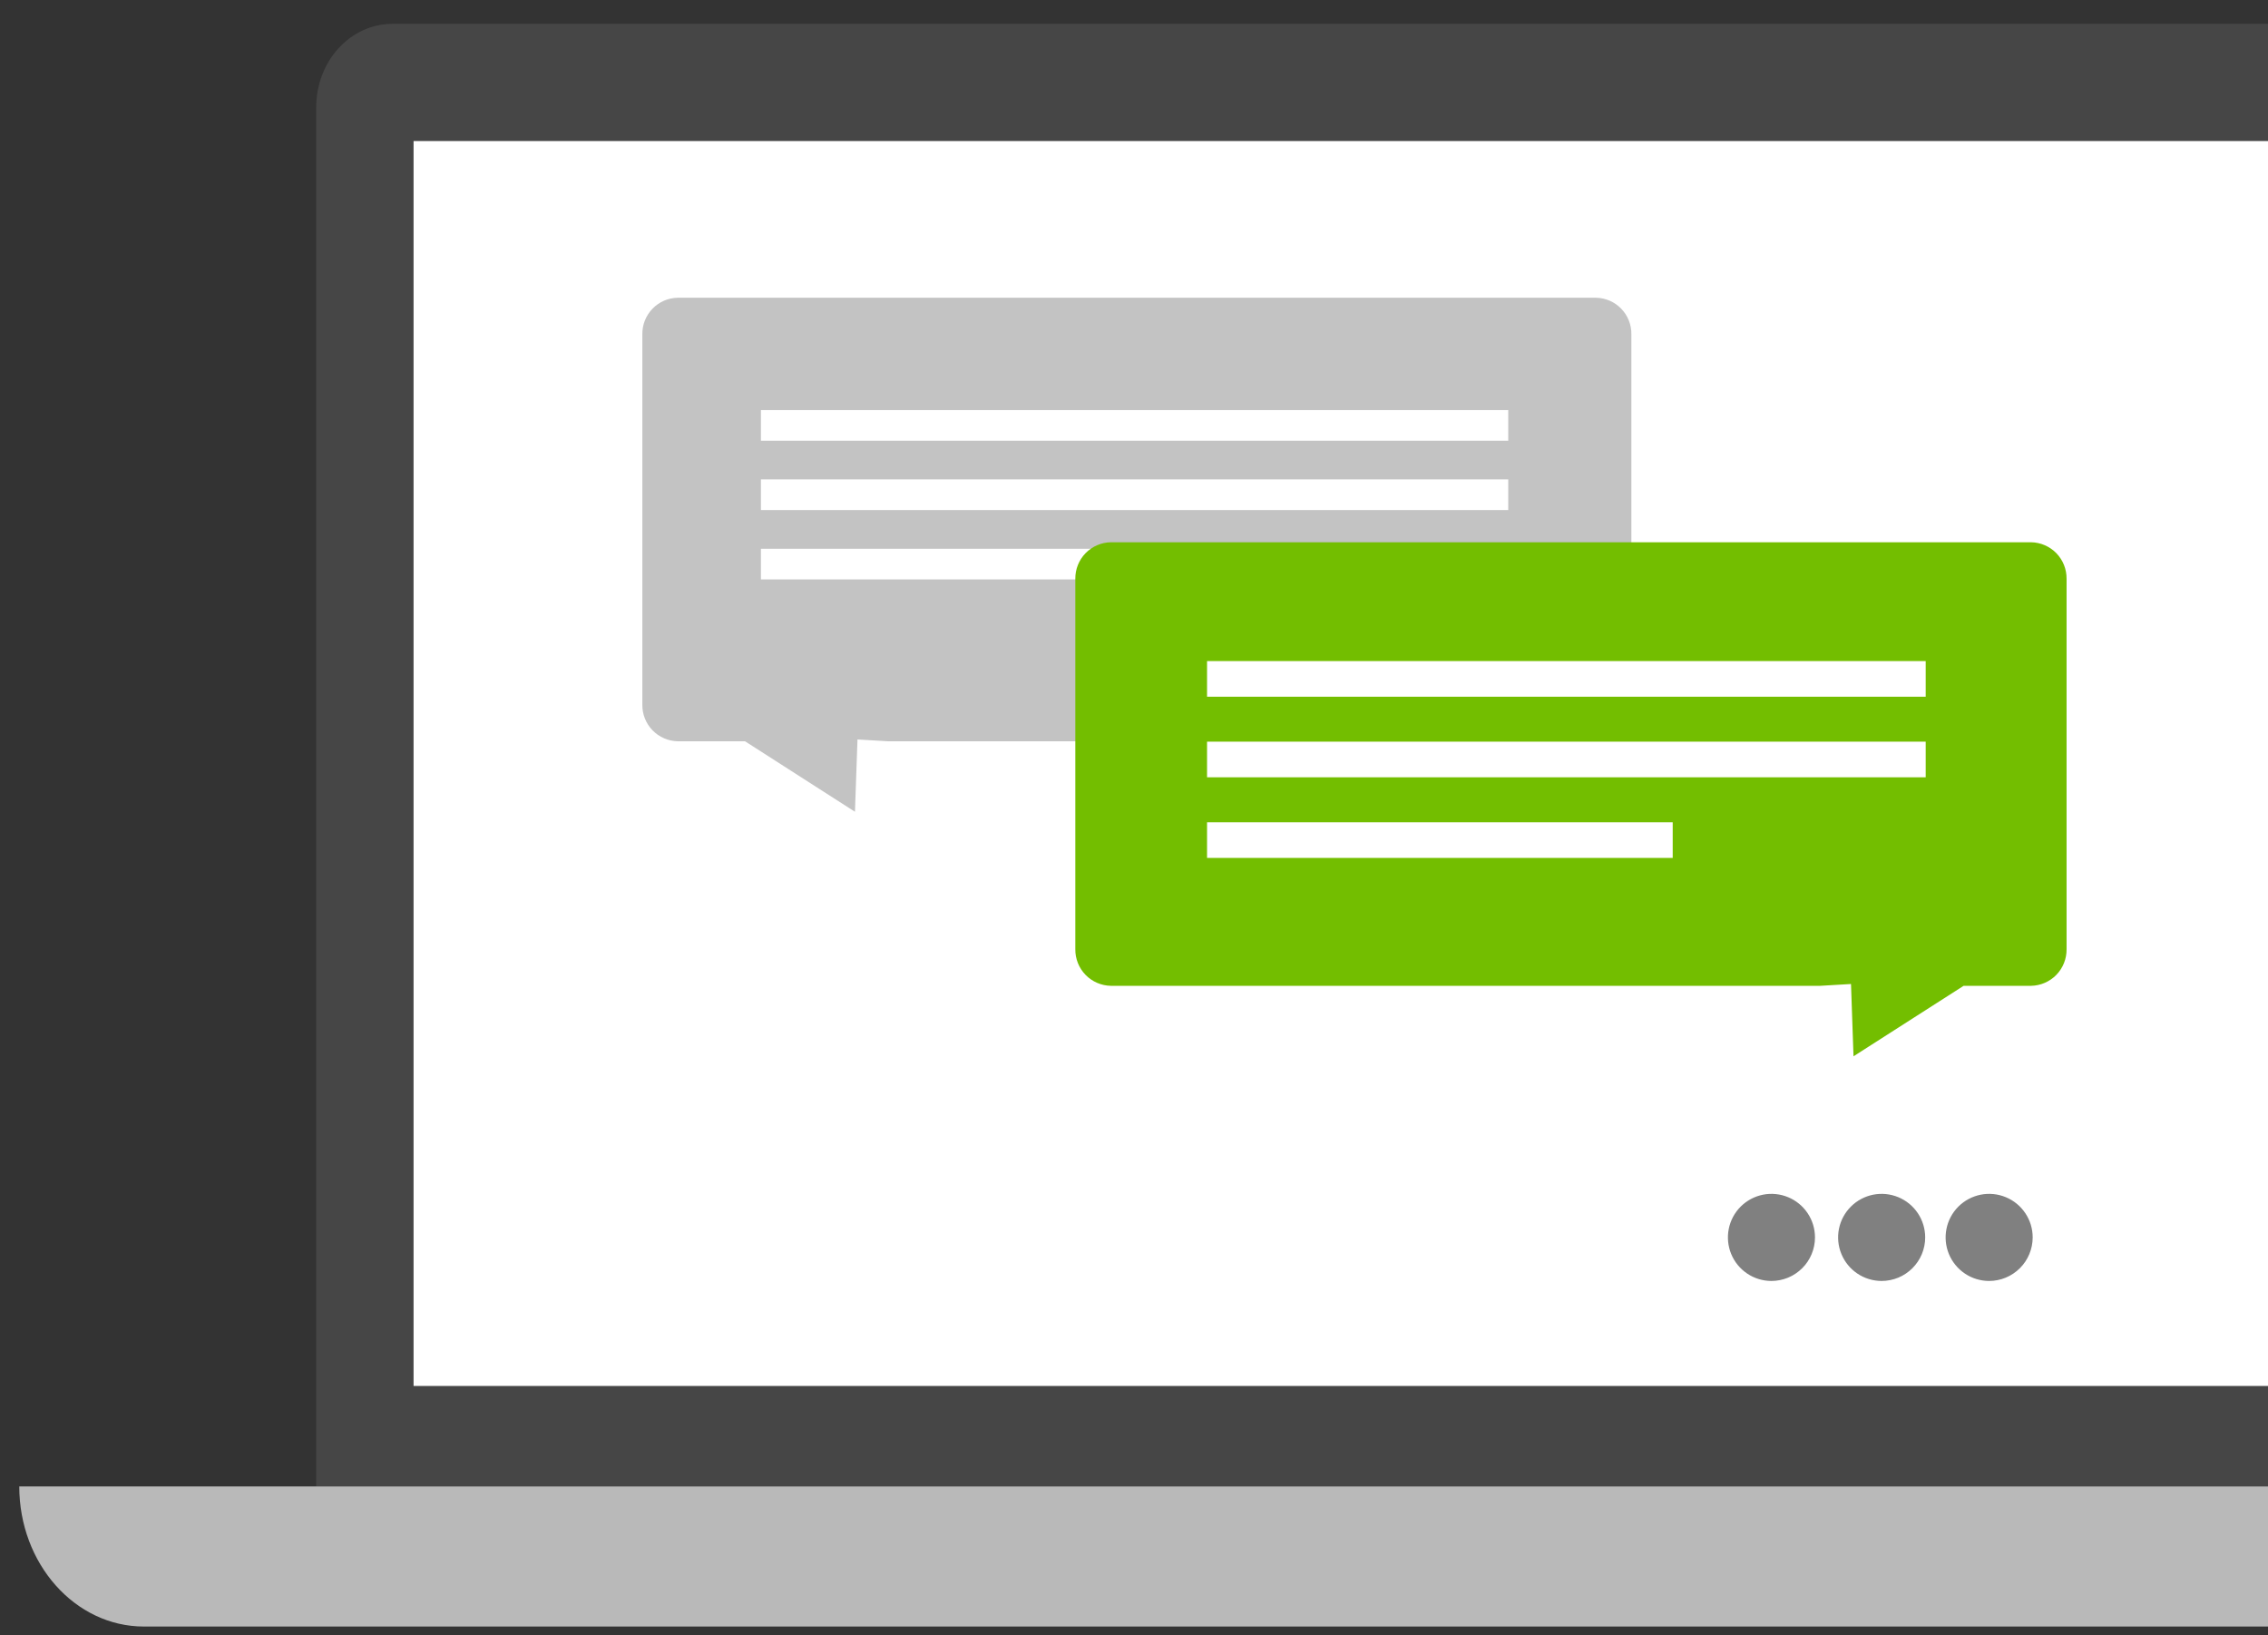 <svg width="86" height="62" viewBox="0 0 86 62" fill="none" xmlns="http://www.w3.org/2000/svg">
<rect x="0" y="0" width="86" height="62" fill="#333333" stroke="none"/>
<path d="M11.99 56.352V4.079C11.99 2.315 13.285 0.904 14.883 0.904H87.245C88.832 0.904 90.137 2.329 90.137 4.079V56.353L11.99 56.352Z" fill="#464646"/>
<path d="M15.682 5.347H86.445V52.547H15.682V5.347Z" fill="white"/>
<path d="M5.457 61.668H96.671C99.279 61.668 101.396 59.29 101.396 56.357H0.731C0.731 59.287 2.846 61.668 5.457 61.668Z" fill="#B9B9B9"/>
<path d="M33.675 28.105H60.518C60.879 28.097 61.223 27.948 61.475 27.688C61.726 27.428 61.865 27.08 61.86 26.718V12.674C61.865 12.313 61.727 11.964 61.475 11.704C61.224 11.444 60.88 11.295 60.518 11.288H25.699C25.337 11.295 24.993 11.444 24.742 11.704C24.49 11.964 24.352 12.313 24.357 12.674V26.718C24.352 27.08 24.491 27.428 24.742 27.688C24.994 27.948 25.338 28.097 25.699 28.105H28.251L32.419 30.777L32.515 28.036L33.675 28.105Z" fill="#C3C3C3"/>
<path d="M57.191 15.548H28.853V16.71H57.191V15.548Z" fill="white"/>
<path d="M57.191 18.176H28.853V19.338H57.191V18.176Z" fill="white"/>
<path d="M47.213 20.806H28.853V21.968H47.213V20.806Z" fill="white"/>
<path d="M69.02 37.376H42.121C41.759 37.369 41.414 37.22 41.162 36.96C40.91 36.7 40.771 36.351 40.775 35.989V21.945C40.771 21.583 40.91 21.234 41.162 20.974C41.414 20.715 41.759 20.565 42.121 20.559H77.016C77.378 20.565 77.722 20.715 77.975 20.974C78.227 21.234 78.366 21.583 78.362 21.945V35.989C78.366 36.351 78.227 36.7 77.975 36.96C77.722 37.22 77.378 37.369 77.016 37.376H74.458L70.283 40.048L70.188 37.307L69.02 37.376Z" fill="#73BE00"/>
<path d="M73.02 25.064H45.77V26.415H73.02V25.064Z" fill="white"/>
<path d="M73.02 28.119H45.77V29.47H73.02V28.119Z" fill="white"/>
<path d="M63.427 31.176H45.77V32.527H63.427V31.176Z" fill="white"/>
<path d="M67.168 48.566C66.841 48.565 66.523 48.468 66.252 48.286C65.981 48.104 65.769 47.846 65.645 47.544C65.521 47.242 65.489 46.911 65.553 46.59C65.617 46.27 65.774 45.977 66.005 45.746C66.236 45.516 66.531 45.359 66.851 45.295C67.171 45.232 67.503 45.265 67.804 45.39C68.106 45.515 68.363 45.727 68.544 45.998C68.726 46.269 68.822 46.588 68.822 46.915C68.822 47.132 68.779 47.347 68.696 47.547C68.613 47.748 68.491 47.93 68.337 48.083C68.183 48.236 68.001 48.358 67.8 48.441C67.6 48.523 67.385 48.566 67.168 48.566Z" fill="#808080"/>
<path d="M71.347 48.566C71.02 48.565 70.701 48.468 70.43 48.286C70.159 48.104 69.948 47.846 69.824 47.544C69.699 47.242 69.667 46.911 69.731 46.59C69.795 46.27 69.953 45.977 70.184 45.746C70.415 45.516 70.709 45.359 71.029 45.295C71.35 45.232 71.681 45.265 71.983 45.39C72.284 45.515 72.542 45.727 72.723 45.998C72.904 46.269 73.001 46.588 73.001 46.915C73.001 47.132 72.958 47.347 72.875 47.547C72.791 47.748 72.669 47.93 72.516 48.083C72.362 48.236 72.18 48.358 71.979 48.441C71.779 48.523 71.564 48.566 71.347 48.566Z" fill="#808080"/>
<path d="M75.423 48.566C75.097 48.565 74.778 48.468 74.507 48.286C74.236 48.104 74.025 47.846 73.9 47.544C73.776 47.242 73.743 46.911 73.808 46.59C73.872 46.27 74.029 45.977 74.26 45.746C74.491 45.516 74.785 45.359 75.106 45.295C75.426 45.232 75.758 45.265 76.059 45.39C76.361 45.515 76.618 45.727 76.799 45.998C76.981 46.269 77.077 46.588 77.077 46.915C77.076 47.353 76.902 47.773 76.592 48.082C76.281 48.392 75.861 48.566 75.423 48.566Z" fill="#808080"/>
</svg>
